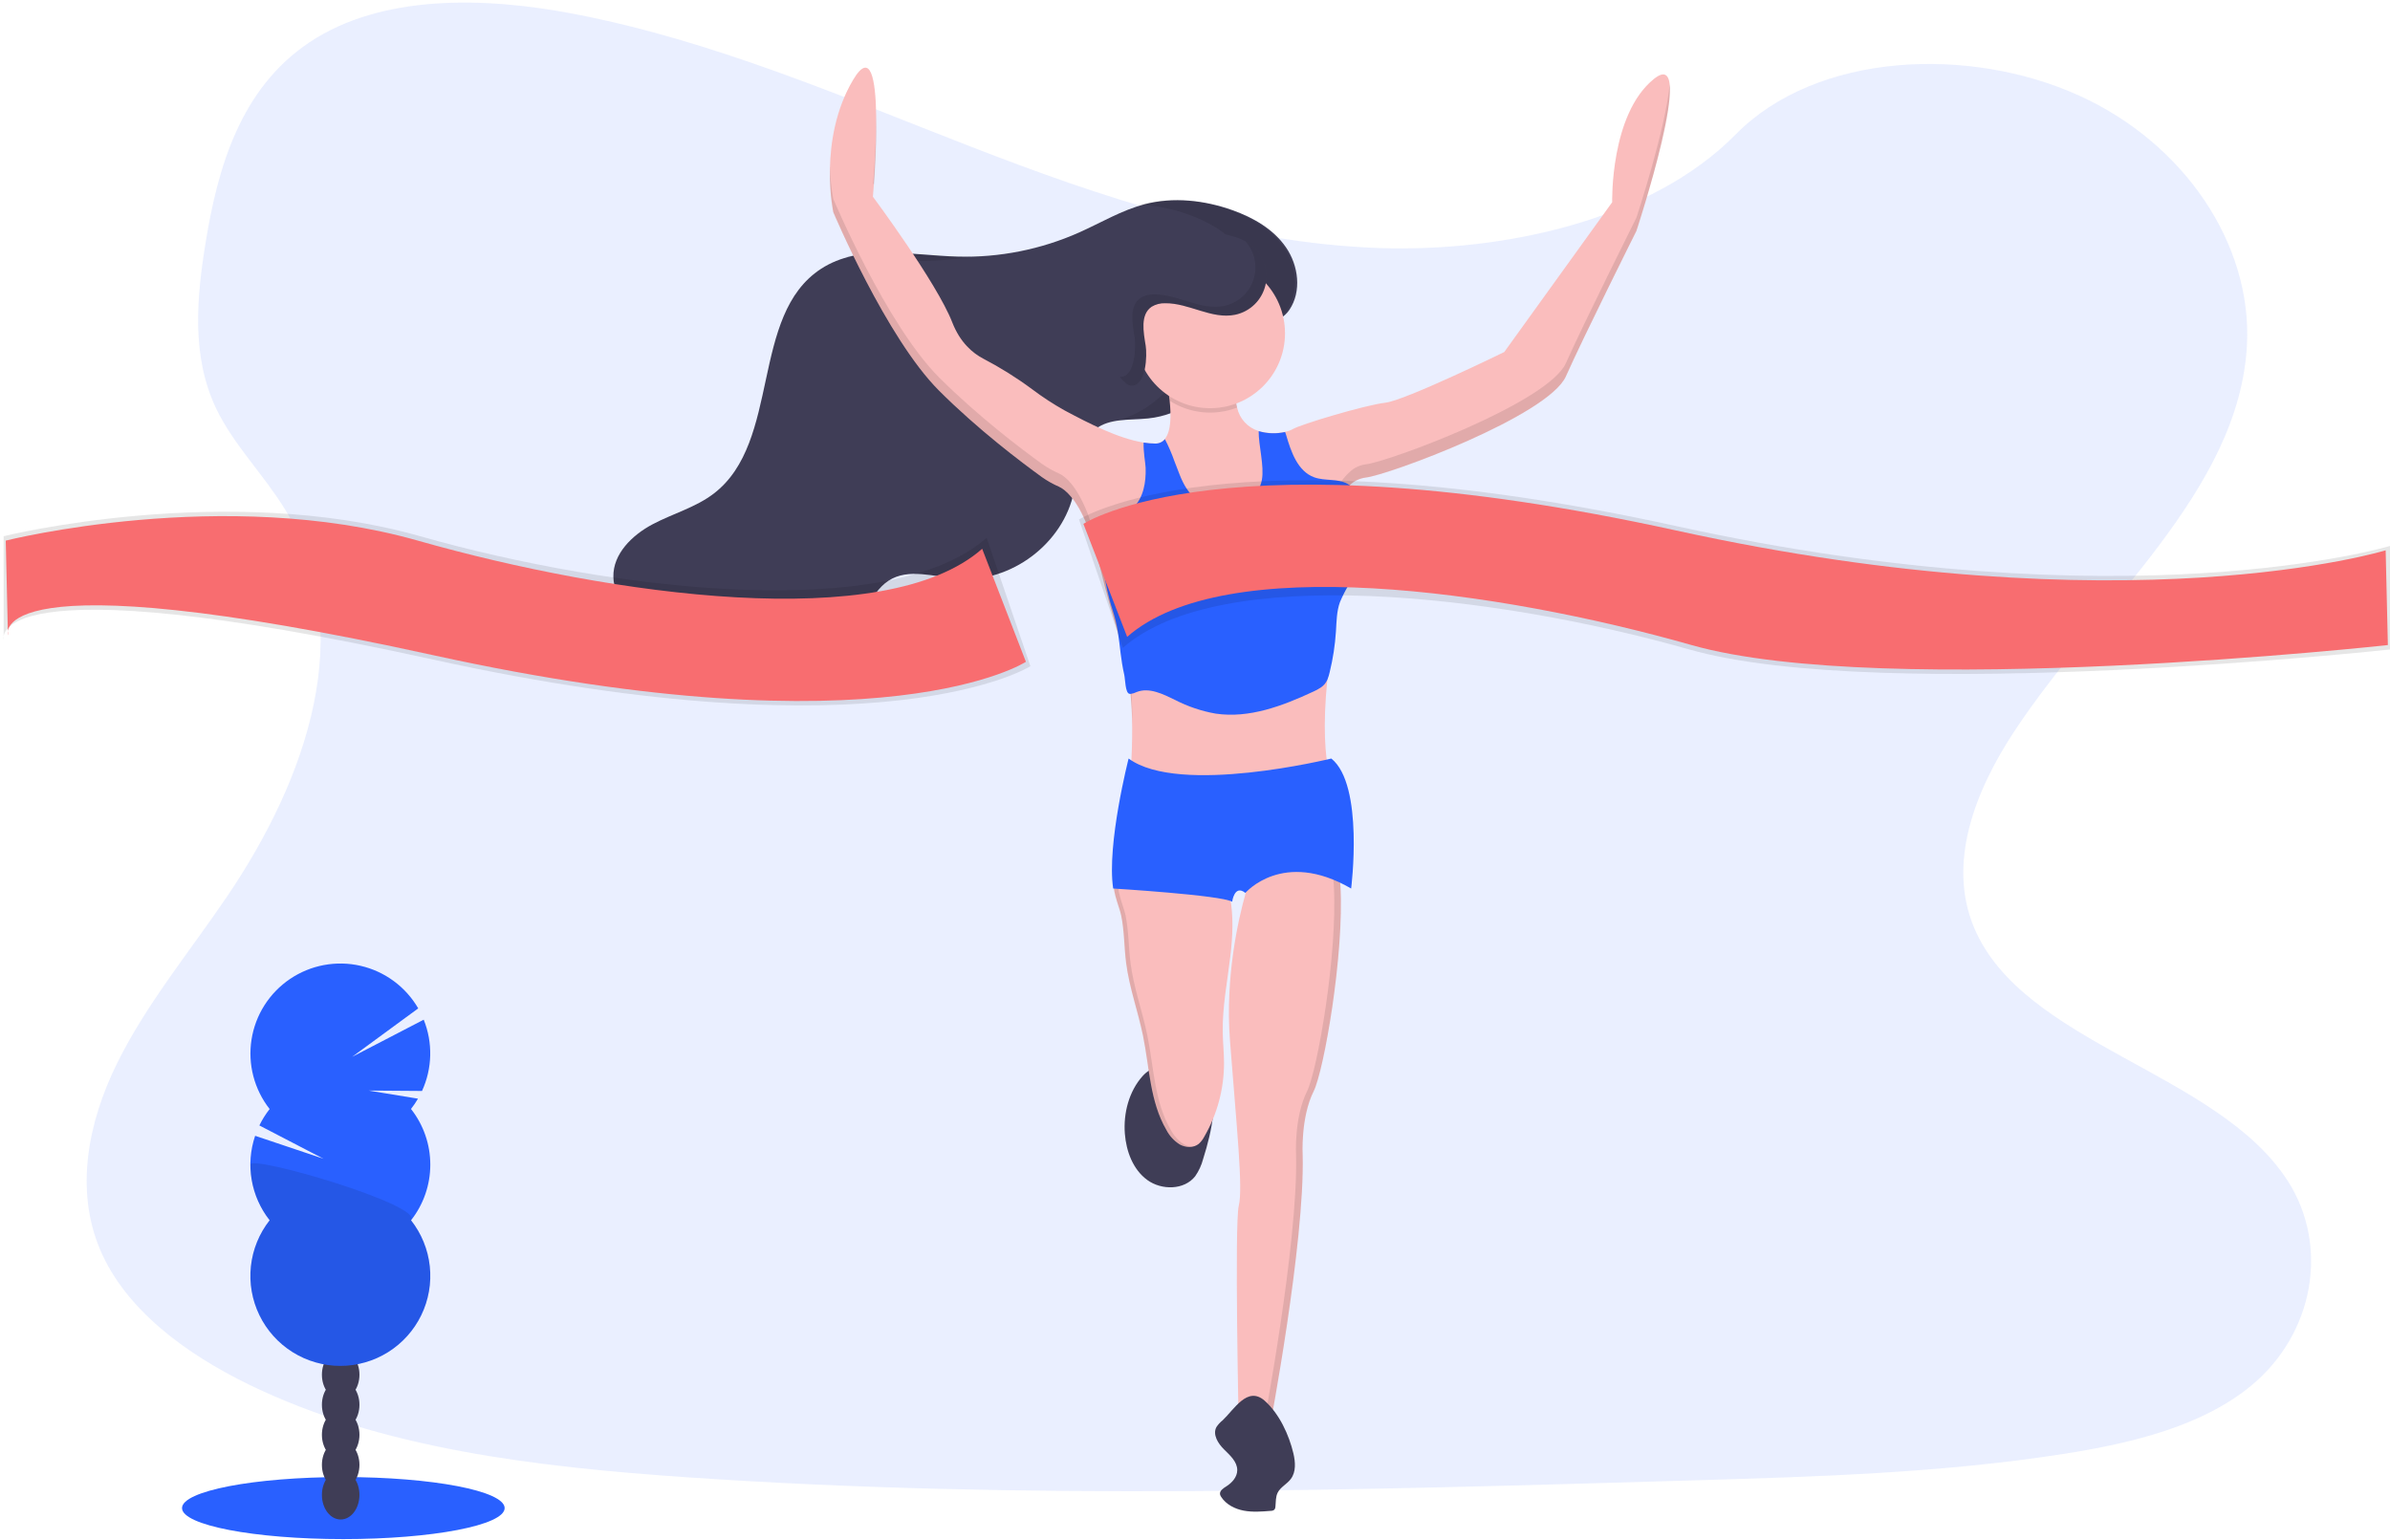 <svg width="422" height="272" viewBox="0 0 422 272" fill="none" xmlns="http://www.w3.org/2000/svg">
<path opacity="0.1" d="M243.488 43.798C218.308 42.904 194.327 34.776 171.443 25.902C148.559 17.027 125.862 7.153 101.285 2.442C85.478 -0.589 67.399 -1.017 54.665 7.457C42.406 15.627 38.446 29.691 36.318 42.756C34.715 52.583 33.773 62.924 38.162 72.126C41.212 78.514 46.62 83.883 50.362 90.003C63.384 111.292 54.179 137.545 40.072 158.333C33.458 168.086 25.774 177.397 20.666 187.769C15.558 198.141 13.196 210.042 17.666 220.632C22.094 231.137 32.649 239.011 44.083 244.556C67.306 255.815 94.66 259.04 121.353 260.865C180.422 264.907 239.803 263.156 299.029 261.406C320.948 260.756 342.961 260.098 364.522 256.71C376.497 254.827 388.857 251.839 397.552 244.629C408.586 235.475 411.321 219.971 403.925 208.494C391.522 189.239 357.239 184.458 348.559 163.791C343.789 152.419 348.687 139.748 355.624 129.2C370.502 106.573 395.436 86.719 396.747 60.851C397.65 43.086 385.663 25.295 367.128 16.887C347.703 8.075 320.761 9.184 306.436 23.77C291.66 38.772 265.722 44.549 243.488 43.798Z" fill="#2960FF"/>
<path d="M60.622 271.777C76.353 271.777 89.105 269.325 89.105 266.3C89.105 263.274 76.353 260.822 60.622 260.822C44.892 260.822 32.14 263.274 32.14 266.3C32.14 269.325 44.892 271.777 60.622 271.777Z" fill="#2960FF"/>
<path d="M60.154 268.317C61.984 268.317 63.468 266.373 63.468 263.975C63.468 261.577 61.984 259.633 60.154 259.633C58.323 259.633 56.839 261.577 56.839 263.975C56.839 266.373 58.323 268.317 60.154 268.317Z" fill="#3F3D56"/>
<path d="M60.154 263.011C61.984 263.011 63.468 261.067 63.468 258.669C63.468 256.271 61.984 254.327 60.154 254.327C58.323 254.327 56.839 256.271 56.839 258.669C56.839 261.067 58.323 263.011 60.154 263.011Z" fill="#3F3D56"/>
<path d="M60.154 257.701C61.984 257.701 63.468 255.757 63.468 253.359C63.468 250.961 61.984 249.017 60.154 249.017C58.323 249.017 56.839 250.961 56.839 253.359C56.839 255.757 58.323 257.701 60.154 257.701Z" fill="#3F3D56"/>
<path d="M60.154 252.398C61.984 252.398 63.468 250.454 63.468 248.056C63.468 245.658 61.984 243.714 60.154 243.714C58.323 243.714 56.839 245.658 56.839 248.056C56.839 250.454 58.323 252.398 60.154 252.398Z" fill="#3F3D56"/>
<path d="M60.154 247.092C61.984 247.092 63.468 245.148 63.468 242.75C63.468 240.352 61.984 238.408 60.154 238.408C58.323 238.408 56.839 240.352 56.839 242.75C56.839 245.148 58.323 247.092 60.154 247.092Z" fill="#3F3D56"/>
<path d="M72.567 195.824C73.021 195.248 73.434 194.641 73.804 194.007L65.089 192.576L74.512 192.646C75.416 190.679 75.91 188.548 75.962 186.384C76.014 184.22 75.624 182.067 74.815 180.059L62.175 186.619L73.847 178.06C72.753 176.174 71.284 174.533 69.529 173.24C67.774 171.947 65.772 171.029 63.648 170.542C61.523 170.056 59.321 170.012 57.178 170.414C55.036 170.816 52.999 171.654 51.195 172.876C49.39 174.099 47.857 175.68 46.689 177.521C45.522 179.361 44.746 181.423 44.41 183.576C44.073 185.73 44.184 187.93 44.734 190.039C45.285 192.148 46.263 194.121 47.609 195.836C46.903 196.735 46.295 197.707 45.796 198.735L57.109 204.61L45.049 200.563C44.2 203.066 43.99 205.742 44.437 208.346C44.884 210.951 45.974 213.403 47.609 215.48C45.766 217.823 44.619 220.638 44.3 223.602C43.981 226.566 44.502 229.561 45.805 232.242C47.107 234.924 49.138 237.185 51.664 238.767C54.191 240.349 57.112 241.188 60.094 241.188C63.075 241.188 65.996 240.349 68.523 238.767C71.049 237.185 73.08 234.924 74.383 232.242C75.685 229.561 76.206 226.566 75.887 223.602C75.568 220.638 74.421 217.823 72.578 215.48C74.781 212.68 75.978 209.221 75.978 205.658C75.978 202.095 74.781 198.636 72.578 195.836L72.567 195.824Z" fill="#2960FF"/>
<path opacity="0.1" d="M44.209 205.644C44.204 209.207 45.402 212.667 47.609 215.464C45.766 217.807 44.619 220.622 44.3 223.586C43.981 226.55 44.502 229.544 45.805 232.226C47.107 234.908 49.138 237.169 51.664 238.751C54.191 240.333 57.112 241.172 60.094 241.172C63.075 241.172 65.996 240.333 68.523 238.751C71.049 237.169 73.08 234.908 74.383 232.226C75.685 229.544 76.206 226.55 75.887 223.586C75.568 220.622 74.421 217.807 72.578 215.464C74.695 212.768 44.209 203.866 44.209 205.644Z" fill="black"/>
<path d="M198.615 200.197C198.857 203.309 200.055 206.53 202.576 208.366C205.097 210.203 209.108 210.168 211.034 207.701C211.68 206.775 212.156 205.741 212.438 204.647C214.06 199.52 215.212 193.91 213.434 188.833C209.423 188.572 204.774 186.685 201.763 190C199.331 192.7 198.335 196.598 198.615 200.197Z" fill="#3F3D56"/>
<path d="M217.245 168.831C216.712 173.355 215.806 177.861 215.899 182.416C215.934 184.175 216.121 185.918 216.125 187.684C216.132 192.271 214.924 196.777 212.623 200.745C212.381 201.211 212.057 201.63 211.666 201.982C210.744 202.729 209.355 202.667 208.32 202.095C207.309 201.466 206.488 200.574 205.943 199.515C203.044 194.551 202.963 188.517 201.815 182.887C200.936 178.58 199.395 174.406 198.839 170.049C198.477 167.243 198.531 164.384 197.955 161.614C197.78 160.777 197.29 159.521 196.967 158.287C196.672 157.186 196.508 156.105 196.812 155.362C197.43 153.841 199.457 154.432 200.776 154.525C205.421 154.87 210.085 154.858 214.728 154.49C215.187 154.455 215.709 154.436 216.032 154.763C216.172 154.928 216.278 155.12 216.343 155.327C216.712 156.338 216.995 157.38 217.187 158.439C217.829 161.828 217.65 165.38 217.245 168.831Z" fill="#FABDBD"/>
<path opacity="0.1" d="M209.101 202.093C208.09 201.464 207.268 200.573 206.723 199.514C203.824 194.55 203.742 188.516 202.594 182.886C201.715 178.579 200.174 174.405 199.617 170.048C199.255 167.243 199.31 164.383 198.734 161.613C198.559 160.777 198.069 159.52 197.746 158.287C197.45 157.186 197.286 156.104 197.59 155.361C197.719 155.057 197.936 154.797 198.213 154.617C198.491 154.437 198.816 154.344 199.147 154.35C198.162 154.284 197.201 154.4 196.812 155.361C196.508 156.104 196.672 157.186 196.967 158.287C197.29 159.52 197.781 160.777 197.956 161.613C198.532 164.383 198.477 167.243 198.839 170.048C199.396 174.409 200.937 178.583 201.816 182.886C202.964 188.516 203.046 194.558 205.945 199.514C206.489 200.573 207.311 201.464 208.323 202.093C208.944 202.437 209.656 202.581 210.362 202.506C209.919 202.448 209.492 202.308 209.101 202.093Z" fill="black"/>
<path d="M231.956 192.688C229.622 197.357 230.011 203.971 230.011 203.971C230.4 219.533 224.176 252.213 224.176 252.213H218.729C218.729 252.213 217.951 216.031 218.729 212.919C219.508 209.806 218.34 198.913 217.173 183.74C216.306 172.457 218.667 162.233 219.935 157.747C220.371 156.191 220.675 155.339 220.675 155.339C220.675 155.339 229.622 142.111 234.68 148.336C235.847 149.783 236.465 152.705 236.679 156.393C237.372 168.563 233.746 189.105 231.956 192.688Z" fill="#FABDBD"/>
<path opacity="0.1" d="M236.679 156.391C236.465 152.703 235.855 149.777 234.68 148.333C233.551 146.948 232.229 146.528 230.859 146.711C231.92 146.887 232.872 147.469 233.512 148.333C234.68 149.781 235.298 152.703 235.512 156.391C236.205 168.561 232.579 189.103 230.789 192.687C228.455 197.355 228.844 203.97 228.844 203.97C229.233 219.532 223.008 252.214 223.008 252.214H224.175C224.175 252.214 230.4 219.532 230.011 203.97C230.011 203.97 229.622 197.355 231.956 192.687C233.746 189.103 237.372 168.561 236.679 156.391Z" fill="black"/>
<path d="M215.889 250.793C215.454 251.134 215.079 251.544 214.777 252.006C214.08 253.322 215.068 254.894 216.126 255.94C217.184 256.987 218.46 258.107 218.46 259.598C218.46 260.796 217.553 261.823 216.538 262.461C215.994 262.804 215.309 263.24 215.422 263.885C215.462 264.049 215.532 264.203 215.628 264.341C216.499 265.675 218.044 266.457 219.607 266.753C221.17 267.049 222.784 266.92 224.375 266.792C224.613 266.8 224.846 266.72 225.028 266.566C225.144 266.411 225.205 266.223 225.203 266.029C225.281 265.204 225.231 264.333 225.592 263.59C226.098 262.574 227.261 262.057 227.926 261.146C228.859 259.901 228.731 258.17 228.377 256.656C227.599 253.361 225.869 249.602 223.271 247.318C220.26 244.695 217.9 248.898 215.889 250.793Z" fill="#3F3D56"/>
<path d="M227.68 54.693C229.851 51.449 229.286 46.912 227.069 43.683C224.851 40.454 221.288 38.423 217.611 37.112C212.655 35.346 207.188 34.743 202.096 36.069C198.042 37.124 194.4 39.33 190.58 41.034C183.821 44.049 176.472 45.512 169.073 45.313C160.86 45.084 151.861 42.979 144.971 47.469C132.358 55.674 137.968 78.005 126.036 87.152C122.819 89.618 118.768 90.696 115.189 92.599C111.61 94.501 108.217 97.812 108.303 101.866C108.342 103.811 109.198 105.667 110.248 107.313C114.722 114.405 123.087 118.794 131.463 118.712C139.84 118.63 148.014 114.175 152.842 107.32C154.052 105.605 155.118 103.694 156.872 102.551C160.374 100.255 164.988 101.862 169.166 102.204C178.468 102.963 187.775 95.98 189.627 86.817C190.405 82.907 190.268 78.235 193.416 75.78C195.956 73.8 199.532 74.224 202.753 73.885C208.643 73.274 213.293 69.606 216.491 64.812C217.957 62.614 218.128 59.988 220.128 58.257C222.284 56.355 225.618 57.759 227.68 54.693Z" fill="#3F3D56"/>
<path opacity="0.1" d="M161.287 46.061C164.698 46.154 168.111 45.894 171.468 45.283C170.542 45.31 169.609 45.31 168.679 45.283C162.232 45.104 155.303 43.773 149.288 45.376C153.257 45.415 157.361 45.952 161.287 46.061Z" fill="black"/>
<path opacity="0.1" d="M226.685 43.67C224.471 40.456 220.903 38.41 217.227 37.099C212.27 35.333 206.804 34.73 201.711 36.056C201.594 36.084 201.481 36.119 201.369 36.15C204.26 36.311 207.112 36.893 209.835 37.877C213.511 39.188 217.079 41.235 219.293 44.448C221.506 47.662 222.074 52.229 219.904 55.458C217.841 58.536 214.507 57.131 212.325 59.026C210.325 60.757 210.154 63.383 208.687 65.582C205.936 69.694 202.108 72.974 197.342 74.219C198.98 74.024 200.707 74.047 202.341 73.876C208.232 73.265 212.881 69.597 216.079 64.803C217.546 62.605 217.717 59.979 219.717 58.248C221.899 56.353 225.234 57.758 227.296 54.68C229.471 51.436 228.906 46.884 226.685 43.67Z" fill="black"/>
<path d="M288.947 40.764C288.947 40.764 279.609 59.439 276.497 66.442C273.385 73.445 244.984 83.95 241.093 84.339C240.05 84.482 239.078 84.95 238.315 85.677C236.117 87.622 234.868 90.953 234.868 90.953C234.868 90.953 236.425 101.457 234.479 118.965C234.44 119.304 234.405 119.642 234.374 119.969C232.678 136.629 236.23 140.558 236.23 140.558C236.23 140.558 198.492 154.953 199.659 136.278C200.025 130.4 199.97 126.104 199.609 122.513C199.213 118.837 198.465 115.207 197.376 111.674C196.453 108.449 195.352 104.912 194.213 100.096C193.664 97.692 192.941 95.332 192.049 93.034C192.022 92.964 191.995 92.894 191.972 92.828C190.026 88 188.081 86.44 186.968 85.934C185.918 85.477 184.917 84.914 183.98 84.253C180.386 81.658 172.671 75.842 165.8 68.971C156.463 59.633 147.126 37.457 147.126 37.457C147.126 37.457 144.402 24.618 150.627 14.113C156.852 3.608 154.128 34.733 154.128 34.733C154.128 34.733 165.411 49.907 168.134 56.91C169.535 60.513 171.76 62.357 173.581 63.314C176.589 64.88 179.469 66.68 182.195 68.698C184.037 70.09 185.972 71.354 187.988 72.48C192.337 74.814 197.547 77.448 201.889 78.141C202.566 78.253 203.252 78.311 203.939 78.316C204.265 78.326 204.589 78.262 204.886 78.127C205.182 77.992 205.444 77.79 205.651 77.538C206.818 76.165 206.791 73.208 206.522 70.776C206.379 69.516 206.166 68.266 205.884 67.029C205.884 67.029 218.528 59.054 218.139 68.78C218.079 69.855 218.179 70.933 218.435 71.978C218.642 72.938 219.1 73.825 219.762 74.55C220.425 75.275 221.268 75.81 222.205 76.102C223.723 76.548 225.33 76.6 226.873 76.254C227.355 76.172 227.82 76.013 228.251 75.783C229.418 75.005 241.089 71.504 244.591 71.115C248.092 70.725 265.6 62.166 265.6 62.166L284.663 35.71C284.663 35.71 284.274 20.147 292.055 13.922C299.836 7.697 288.947 40.764 288.947 40.764Z" fill="#FABDBD"/>
<path opacity="0.1" d="M154.323 32.62C154.513 29.897 154.796 25.014 154.742 20.673C154.676 26.477 154.16 32.399 154.16 32.399L154.323 32.62Z" fill="black"/>
<path opacity="0.1" d="M288.949 38.428C288.949 38.428 279.611 57.103 276.498 64.106C273.386 71.109 244.983 81.614 241.093 82.003C240.049 82.146 239.077 82.614 238.315 83.341C236.116 85.286 234.868 88.617 234.868 88.617C234.868 88.617 234.961 89.251 235.074 90.457C235.51 89.457 236.63 87.162 238.315 85.675C239.077 84.948 240.049 84.48 241.093 84.337C244.983 83.948 273.386 73.443 276.498 66.44C279.611 59.437 288.949 40.762 288.949 40.762C288.949 40.762 295.528 20.784 294.804 14.808C294.205 22.465 288.949 38.428 288.949 38.428Z" fill="black"/>
<path opacity="0.1" d="M199.612 120.176C199.216 116.5 198.468 112.87 197.379 109.337C196.457 106.112 195.356 102.576 194.216 97.759C193.667 95.356 192.944 92.996 192.053 90.698C192.026 90.628 191.998 90.558 191.975 90.492C190.03 85.664 188.085 84.103 186.972 83.598C185.922 83.141 184.921 82.578 183.984 81.917C180.39 79.322 172.675 73.506 165.805 66.635C156.468 57.298 147.132 35.122 147.132 35.122C146.787 33.25 146.594 31.353 146.556 29.45C146.461 32.132 146.654 34.816 147.132 37.457C147.132 37.457 156.468 59.632 165.805 68.969C172.675 75.84 180.39 81.656 183.984 84.251C184.928 84.913 185.937 85.477 186.996 85.932C188.104 86.438 190.045 87.998 191.998 92.826C192.022 92.892 192.049 92.962 192.076 93.032C192.964 95.331 193.683 97.691 194.228 100.093C195.367 104.91 196.468 108.446 197.39 111.672C198.48 115.205 199.227 118.834 199.623 122.51C199.787 124.137 199.884 125.907 199.911 127.899C199.958 125.321 199.858 122.743 199.612 120.176Z" fill="black"/>
<path d="M238.144 103.277C237.55 104.259 237.029 105.284 236.587 106.343C236 107.977 235.996 109.755 235.887 111.486C235.732 113.916 235.362 116.327 234.782 118.692C234.688 119.127 234.558 119.554 234.393 119.968C234.277 120.246 234.124 120.508 233.938 120.746C233.73 121 233.486 121.221 233.214 121.403C232.797 121.682 232.355 121.923 231.895 122.123C226.479 124.652 220.573 126.885 214.663 126.014C212.165 125.577 209.747 124.764 207.493 123.602C205.353 122.563 202.933 121.33 200.716 122.193C200.375 122.366 200.008 122.48 199.63 122.532C199.557 122.533 199.484 122.526 199.412 122.512C198.681 122.372 198.681 119.906 198.513 119.178C197.875 116.385 197.778 114.12 197.397 111.692C197.194 110.35 196.881 109.026 196.459 107.736C194.903 103.028 194.432 98.009 194.432 93.076C194.432 92.831 192.681 93.076 192.098 93.052C191.95 93.052 191.868 93.029 191.903 92.978C191.937 92.93 191.976 92.886 192.02 92.846C192.224 92.681 192.462 92.562 192.716 92.5L193.175 92.364C195.58 91.683 198.233 91.399 200.031 89.706C201.898 87.959 202.365 85.17 202.283 82.618C202.26 81.797 201.859 79.805 201.926 78.151C202.603 78.263 203.289 78.322 203.976 78.326C204.302 78.337 204.626 78.272 204.923 78.137C205.219 78.002 205.481 77.8 205.688 77.548C206.337 78.805 206.898 80.105 207.369 81.439C208.03 83.065 208.536 84.777 209.504 86.248C211.061 88.644 213.932 90.22 216.788 89.979C219.644 89.737 222.301 87.543 222.811 84.726C223.258 82.256 222.219 78.7 222.242 76.132C223.761 76.577 225.367 76.629 226.911 76.284C226.977 76.442 227.033 76.605 227.079 76.77C227.954 79.773 229.121 83.221 232.059 84.287C233.957 84.971 236.202 84.458 237.957 85.454C238.092 85.531 238.222 85.617 238.346 85.711C238.751 86.012 239.1 86.382 239.377 86.804C240.098 87.994 240.526 89.338 240.626 90.726C241.075 95.064 240.21 99.436 238.144 103.277Z" fill="#2960FF"/>
<path opacity="0.1" d="M218.435 71.972C216.494 72.72 214.405 73.001 212.335 72.792C210.266 72.583 208.274 71.891 206.522 70.77C206.379 69.51 206.166 68.259 205.884 67.023C205.884 67.023 218.528 59.048 218.139 68.774C218.079 69.849 218.179 70.927 218.435 71.972Z" fill="black"/>
<path d="M213.665 72.082C220.971 72.082 226.893 66.16 226.893 58.854C226.893 51.549 220.971 45.627 213.665 45.627C206.36 45.627 200.437 51.549 200.437 58.854C200.437 66.16 206.36 72.082 213.665 72.082Z" fill="#FABDBD"/>
<path opacity="0.1" d="M190.524 91.73C190.524 91.73 216.2 75.389 295.954 92.897C375.707 110.405 422.003 96.399 422.003 96.399V114.685C422.003 114.685 332.524 124.411 298.288 114.685C264.052 104.958 215.317 99.348 198.25 114.408L190.524 91.73Z" fill="black"/>
<path d="M191.294 92.507C191.294 92.507 216.195 76.167 295.954 93.674C375.713 111.182 421.234 97.176 421.234 97.176L421.623 113.906C421.623 113.906 332.915 123.632 298.677 113.906C264.439 104.179 216.09 97.402 199.021 112.462L191.294 92.507Z" fill="#F86D70"/>
<path opacity="0.1" d="M181.938 117.64C181.938 117.64 156.261 133.98 76.505 116.473C-3.251 98.965 0.64 112.971 0.64 112.971V94.685C0.64 94.685 39.934 84.959 74.171 94.685C108.407 104.412 157.144 110.022 174.212 94.962L181.938 117.64Z" fill="black"/>
<path d="M181.145 116.861C181.145 116.861 156.246 133.201 76.49 115.694C-3.265 98.186 1.403 112.192 1.403 112.192L1.014 95.463C1.014 95.463 39.53 85.736 73.767 95.463C108.003 105.189 156.351 111.966 173.419 96.906L181.145 116.861Z" fill="#F86D70"/>
<path d="M202.29 61.045C201.901 58.617 201.302 55.559 203.333 54.17C204.057 53.731 204.894 53.515 205.741 53.548C209.946 53.505 213.965 56.435 218.088 55.579C219.401 55.304 220.606 54.655 221.558 53.712C222.511 52.768 223.171 51.569 223.459 50.26C223.746 48.95 223.649 47.585 223.18 46.328C222.71 45.072 221.888 43.979 220.812 43.179C219.189 41.973 217.139 41.537 215.155 41.129C209.938 40.055 204.492 38.985 199.341 40.35C194.191 41.716 189.483 46.334 189.896 51.634C190.09 54.17 191.382 56.474 192.732 58.637C193.759 60.279 197.758 67.975 199.699 68.091C202.438 68.251 202.559 62.633 202.29 61.045Z" fill="#3F3D56"/>
<path d="M235.068 133.942C235.068 133.942 208.225 140.556 199.278 133.942C199.278 133.942 195.387 149.115 196.554 156.896C196.554 156.896 215.617 158.063 217.562 159.231C217.562 159.231 217.951 156.118 219.896 157.674C219.896 157.674 226.51 149.893 238.57 156.896C238.57 156.896 240.904 138.611 235.068 133.942Z" fill="#2960FF"/>
<path opacity="0.1" d="M220.809 43.18C220.532 42.98 220.242 42.798 219.942 42.636C220.744 43.548 221.293 44.656 221.534 45.847C221.775 47.038 221.698 48.272 221.313 49.425C220.927 50.578 220.246 51.609 219.337 52.416C218.428 53.223 217.324 53.777 216.133 54.023C212.01 54.879 207.992 51.949 203.787 51.992C202.941 51.959 202.104 52.175 201.379 52.614C199.349 54.003 199.944 57.061 200.333 59.489C200.59 61.076 200.485 66.694 197.754 66.542H197.708C198.458 67.456 199.158 68.075 199.699 68.098C202.422 68.25 202.535 62.652 202.278 61.045C201.889 58.617 201.294 55.559 203.324 54.171C204.049 53.731 204.886 53.515 205.732 53.548C209.937 53.505 213.955 56.435 218.078 55.579C219.391 55.304 220.595 54.656 221.548 53.712C222.5 52.768 223.16 51.57 223.448 50.26C223.735 48.95 223.639 47.586 223.169 46.33C222.7 45.074 221.877 43.98 220.801 43.18H220.809Z" fill="black"/>
</svg>
